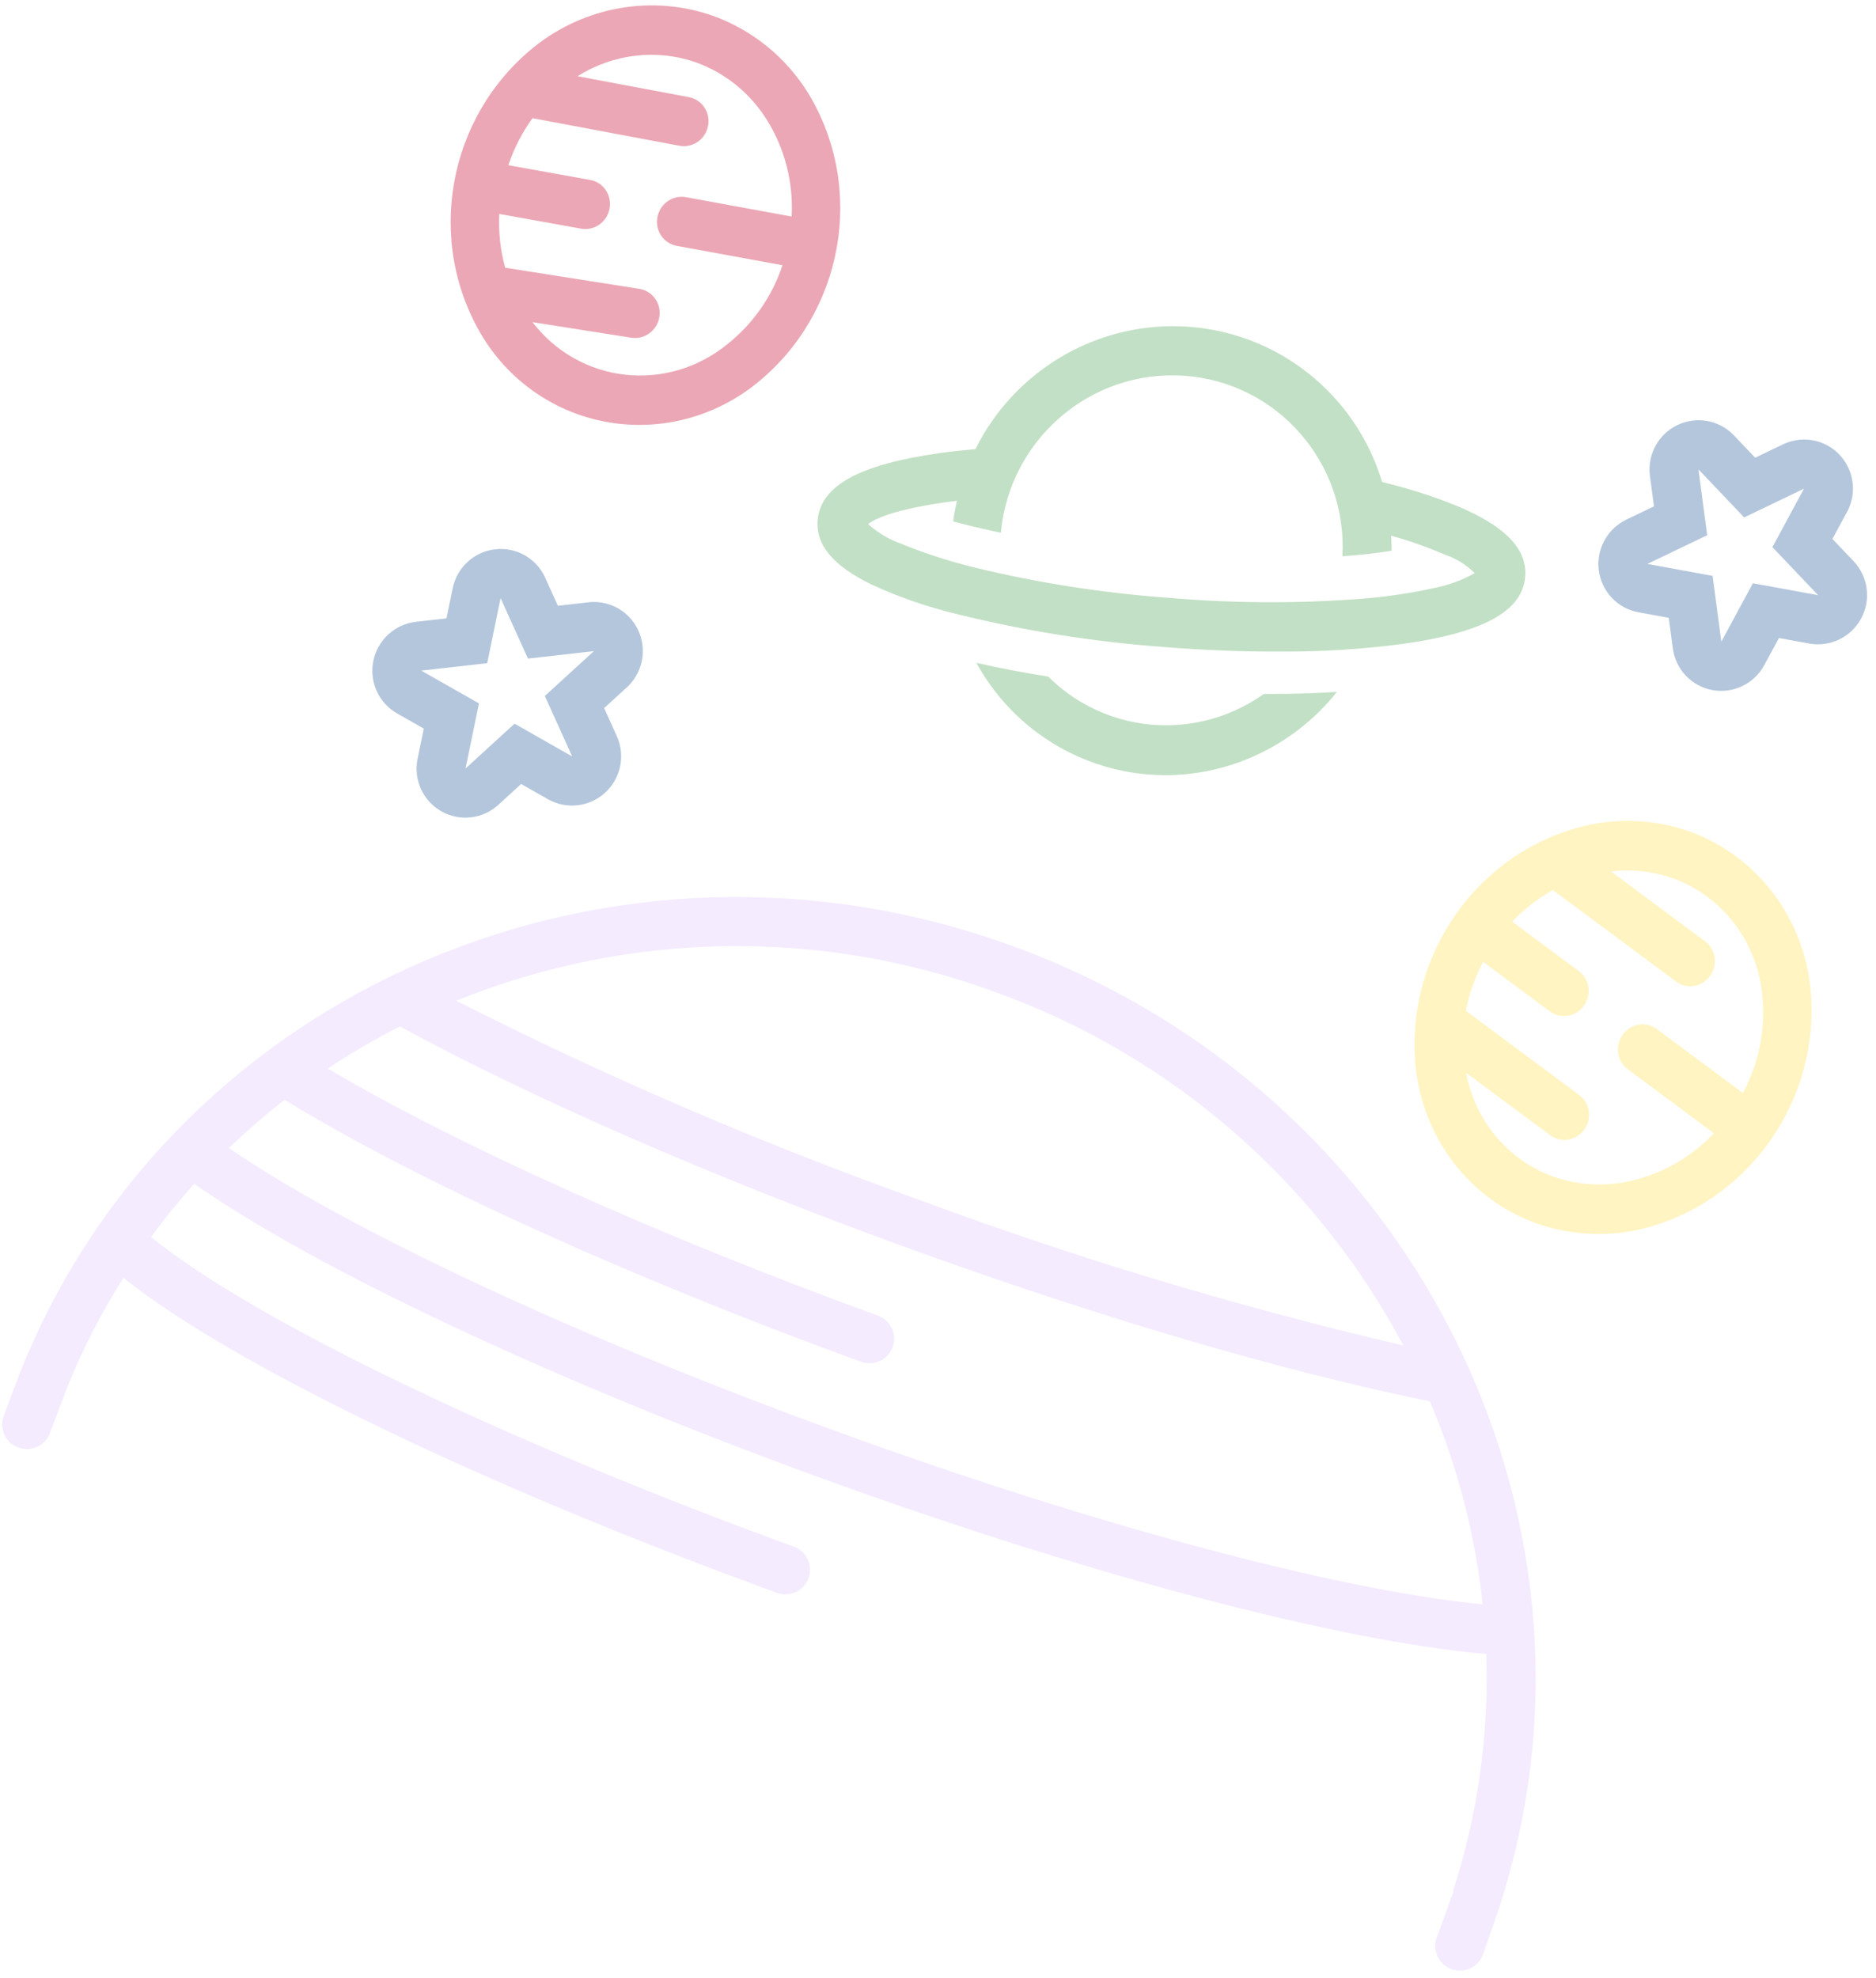<?xml version="1.0" encoding="UTF-8"?>
<svg width="165px" height="174px" viewBox="0 0 165 174" version="1.1" xmlns="http://www.w3.org/2000/svg" xmlns:xlink="http://www.w3.org/1999/xlink">
    <!-- Generator: Sketch 55 (78076) - https://sketchapp.com -->
    <title>Universe</title>
    <desc>Created with Sketch.</desc>
    <g id="TGP-DESKTOP-VERSION" stroke="none" stroke-width="1" fill="none" fill-rule="evenodd">
        <g id="Our-Process" transform="translate(-1085, -159)">
            <g id="Universe" transform="translate(1084, 154)">
                <g id="Planets">
                    <g>
                        <path d="M109.334,64.872 C104.93,69.098 98.456,70.188 92.935,67.634 C90.726,68.062 88.594,68.409 86.583,68.657 C94.059,75.181 105.127,74.934 112.271,68.084 C114.537,65.916 116.249,63.215 117.258,60.215 C115.396,61.029 113.395,61.823 111.282,62.583 C110.709,63.411 110.056,64.177 109.334,64.872 L109.334,64.872 Z" id="Path" fill="#63B16C" fill-rule="nonzero" opacity="0.393" transform="translate(101.921, 66.803) rotate(20) translate(-101.921, -66.803) "></path>
                        <path d="M81.666,65.472 C84.263,65.683 86.874,65.642 89.464,65.35 C89.533,65.343 89.605,65.335 89.675,65.328 C95.723,64.675 101.707,63.515 107.565,61.858 C110.959,60.923 114.319,59.857 117.622,58.632 C120.943,57.434 124.182,56.014 127.316,54.382 C133.618,51.027 136.185,48.101 135.396,45.174 C134.606,42.247 130.929,41.039 123.813,41.384 C122.829,41.431 121.785,41.519 120.711,41.628 C120.313,41.096 119.889,40.584 119.439,40.096 C114.303,34.533 106.428,32.49 99.269,34.865 C92.109,37.24 86.973,43.598 86.113,51.151 C85.12,51.613 84.17,52.08 83.288,52.549 C76.987,55.904 74.42,58.829 75.209,61.757 C75.78,63.874 77.863,65.09 81.666,65.472 Z M86.142,55.974 C86.22,56.584 86.316,57.193 86.45,57.796 C87.804,57.68 89.235,57.512 90.73,57.295 C88.63,49.299 93.263,41.079 101.149,38.81 C109.035,36.541 117.27,41.057 119.669,48.967 C121.088,48.327 122.388,47.683 123.57,47.036 C123.426,46.618 123.248,46.209 123.076,45.799 C124.757,45.667 126.445,45.651 128.129,45.75 C129.156,45.732 130.174,45.946 131.108,46.377 C130.32,47.3 129.396,48.094 128.367,48.731 C126.476,49.939 124.501,51.009 122.458,51.934 C117.279,54.278 111.92,56.194 106.434,57.662 C100.973,59.21 95.396,60.308 89.759,60.945 C87.528,61.197 85.281,61.288 83.036,61.216 C82.972,61.213 82.916,61.207 82.853,61.204 C81.744,61.22 80.641,61.021 79.607,60.616 C79.571,60.598 79.544,60.579 79.513,60.561 C80.099,59.573 82.358,57.897 86.142,55.974 L86.142,55.974 Z" id="Shape" fill="#63B16C" fill-rule="nonzero" opacity="0.393" transform="translate(105.302, 49.747) rotate(20) translate(-105.302, -49.747) "></path>
                        <path d="M142.332,113.87 C145.45,113.856 148.504,112.954 151.15,111.266 C159.322,105.915 162.277,95.14 158.021,86.215 C155.269,80.521 149.616,76.905 143.412,76.869 L143.412,76.869 C140.294,76.884 137.24,77.785 134.593,79.474 C126.422,84.825 123.467,95.6 127.723,104.525 C130.475,110.218 136.128,113.835 142.332,113.87 L142.332,113.87 Z M130.166,93.856 L137.165,95.944 C138.297,96.28 139.48,95.613 139.809,94.453 C140.137,93.294 139.485,92.082 138.353,91.746 L131.353,89.657 C131.962,88.261 132.777,86.969 133.769,85.825 L146.7,89.683 C147.832,90.019 149.016,89.352 149.344,88.192 C149.672,87.033 149.021,85.821 147.889,85.485 L138.013,82.539 C139.693,81.693 141.539,81.249 143.412,81.241 C148.016,81.264 152.209,83.962 154.226,88.201 C155.537,90.884 156.009,93.916 155.577,96.883 L146.534,94.186 C145.402,93.85 144.218,94.517 143.89,95.676 C143.561,96.835 144.213,98.048 145.345,98.384 L154.391,101.082 C153.238,103.747 151.332,105.997 148.919,107.542 C146.944,108.809 144.663,109.487 142.332,109.498 C138.139,109.476 134.261,107.217 132.099,103.538 L140.923,106.17 C142.055,106.506 143.239,105.839 143.567,104.68 C143.895,103.52 143.244,102.308 142.112,101.972 L130.207,98.421 C129.966,96.911 129.953,95.371 130.166,93.856 L130.166,93.856 Z" id="Shape" fill="#FFE364" fill-rule="nonzero" opacity="0.393" transform="translate(142.872, 95.37) rotate(20) translate(-142.872, -95.37) "></path>
                        <path d="M33.621,67.238 C33.891,69.092 35.32,70.56 37.161,70.874 L39.829,71.326 L40.223,74 C40.491,75.85 41.918,77.317 43.756,77.631 C45.594,77.944 47.424,77.034 48.287,75.376 L49.54,72.974 L52.216,73.427 C54.057,73.735 55.886,72.819 56.748,71.158 C57.609,69.497 57.307,67.468 56,66.132 L54.117,64.204 L55.294,61.948 C56.045,60.622 56.046,58.998 55.295,57.672 C54.544,56.346 53.154,55.515 51.634,55.483 L51.552,55.482 C51.43,55.482 51.307,55.487 51.184,55.498 C50.62,55.546 50.071,55.706 49.569,55.969 L47.215,57.14 L45.318,55.198 C44.012,53.863 41.997,53.524 40.328,54.359 C38.66,55.194 37.717,57.012 37.995,58.862 L38.387,61.53 L35.97,62.732 C34.297,63.566 33.349,65.385 33.621,67.238 Z M43.101,64.011 L42.249,58.229 L46.33,62.405 L51.554,59.807 L48.851,64.986 L52.931,69.163 L47.181,68.187 L44.478,73.366 L43.627,67.584 L37.876,66.609 L43.101,64.011 Z" id="Shape" fill="#406FA6" fill-rule="nonzero" opacity="0.393" transform="translate(45.404, 65.799) rotate(20) translate(-45.404, -65.799) "></path>
                        <path d="M146.586,61.704 C146.826,61.704 147.066,61.684 147.303,61.643 L149.978,61.19 L151.231,63.592 C152.095,65.249 153.925,66.159 155.762,65.846 C157.6,65.532 159.027,64.066 159.295,62.216 L159.689,59.542 L162.358,59.09 C164.198,58.774 165.627,57.306 165.898,55.453 C166.169,53.6 165.221,51.782 163.549,50.949 L161.131,49.747 L161.499,47.247 C161.731,46.003 161.409,44.719 160.618,43.734 C159.826,42.748 158.644,42.159 157.383,42.122 C157.345,42.121 157.308,42.121 157.27,42.121 C157.206,42.121 157.142,42.122 157.078,42.125 C156.174,42.164 155.306,42.49 154.598,43.056 C154.458,43.167 154.325,43.287 154.2,43.415 L152.303,45.357 L149.871,44.148 C148.198,43.32 146.184,43.667 144.882,45.008 C143.58,46.348 143.287,48.377 144.155,50.033 L145.401,52.421 L143.518,54.348 C142.303,55.591 141.949,57.442 142.618,59.047 C143.288,60.653 144.851,61.7 146.586,61.704 L146.586,61.704 Z M147.964,48.024 L153.189,50.622 L157.269,46.446 L156.418,52.227 L161.642,54.825 L155.891,55.801 L155.04,61.582 L152.338,56.404 L146.587,57.379 L150.667,53.203 L147.964,48.024 Z" id="Shape" fill="#406FA6" fill-rule="nonzero" opacity="0.393" transform="translate(154.114, 54.014) rotate(20) translate(-154.114, -54.014) "></path>
                        <path d="M10.779,157.411 C11.975,157.41 12.944,156.441 12.943,155.249 L12.999,150.924 C13.131,147.325 13.582,143.745 14.347,140.226 C25.923,144.123 50.322,146.599 77.843,146.599 C79.04,146.599 80.011,145.631 80.011,144.437 C80.011,143.242 79.04,142.274 77.843,142.274 C50.829,142.274 26.202,139.781 15.402,136.014 C15.968,134.076 16.626,132.178 17.377,130.32 C29.945,133.703 52.858,135.787 77.843,135.787 C102.828,135.787 125.74,133.703 138.308,130.32 C140.958,136.882 142.44,143.854 142.686,150.924 L142.743,150.924 L142.743,155.249 C142.741,156.021 143.153,156.735 143.823,157.121 C144.493,157.508 145.319,157.508 145.989,157.121 C146.659,156.735 147.071,156.021 147.069,155.249 C147.069,155.249 147.032,150.524 146.978,150.336 C145.48,114.647 115.06,86.052 77.843,86.052 C40.6,86.052 10.147,114.681 8.686,150.403 C8.645,150.571 8.616,155.249 8.616,155.249 C8.615,156.441 9.583,157.41 10.779,157.411 Z M77.843,90.377 C94.215,90.321 110.019,96.359 122.164,107.309 C107.459,109.085 92.655,109.93 77.843,109.838 C63.03,109.93 48.226,109.085 33.521,107.309 C45.666,96.359 61.47,90.321 77.843,90.377 L77.843,90.377 Z M22.319,120.66 C35.504,123.364 56.132,124.975 77.843,124.975 C79.04,124.975 80.011,124.007 80.011,122.813 C80.011,121.618 79.04,120.65 77.843,120.65 C57.361,120.65 37.898,119.213 24.946,116.774 C26.401,114.805 27.969,112.921 29.642,111.132 C42.682,113.086 59.761,114.163 77.843,114.163 C95.924,114.163 113.003,113.086 126.043,111.132 C130.265,115.652 133.794,120.77 136.515,126.32 C124.182,129.507 102.054,131.462 77.843,131.462 C53.631,131.462 31.503,129.507 19.17,126.32 C20.12,124.38 21.171,122.49 22.319,120.66 L22.319,120.66 Z" id="Shape" fill="#D3AEFF" fill-rule="nonzero" opacity="0.252" transform="translate(77.843, 121.731) rotate(20) translate(-77.843, -121.731) "></path>
                        <path d="M47.986,38.886 C51.658,41.804 56.376,42.992 60.959,42.154 C65.543,41.317 69.561,38.533 72.009,34.497 C77.113,26.064 75.196,15.073 67.554,8.946 C64.657,6.667 61.103,5.426 57.443,5.416 L57.441,5.416 C51.778,5.45 46.527,8.44 43.53,13.336 C38.427,21.769 40.343,32.76 47.986,38.886 L47.986,38.886 Z M54.61,24.462 C54.414,23.277 53.312,22.477 52.148,22.676 L44.938,23.921 C44.894,22.362 45.091,20.805 45.521,19.307 L58.495,17.167 C59.66,16.974 60.451,15.855 60.263,14.668 C60.075,13.481 58.979,12.673 57.813,12.863 L47.988,14.483 C50.269,11.527 53.751,9.794 57.442,9.776 C60.169,9.79 62.816,10.72 64.972,12.42 C67.305,14.252 69.025,16.774 69.895,19.641 L60.579,21.22 C59.483,21.407 58.709,22.419 58.8,23.548 C58.89,24.677 59.815,25.547 60.927,25.551 C61.045,25.551 61.163,25.541 61.279,25.521 L70.603,23.94 C70.69,26.838 69.926,29.696 68.409,32.149 C66.729,34.964 64.009,36.975 60.861,37.73 C57.712,38.485 54.397,37.921 51.66,36.166 L60.293,34.479 C61.45,34.25 62.208,33.11 61.987,31.93 C61.765,30.75 60.648,29.975 59.489,30.197 L47.76,32.489 C46.837,31.19 46.126,29.749 45.653,28.22 L52.86,26.975 C54.024,26.773 54.808,25.649 54.61,24.462 L54.61,24.462 Z" id="Shape" fill="#CE2C4E" fill-rule="nonzero" opacity="0.416" transform="translate(57.77, 23.916) rotate(20) translate(-57.77, -23.916) "></path>
                    </g>
                </g>
            </g>
        </g>
    </g>
</svg>
